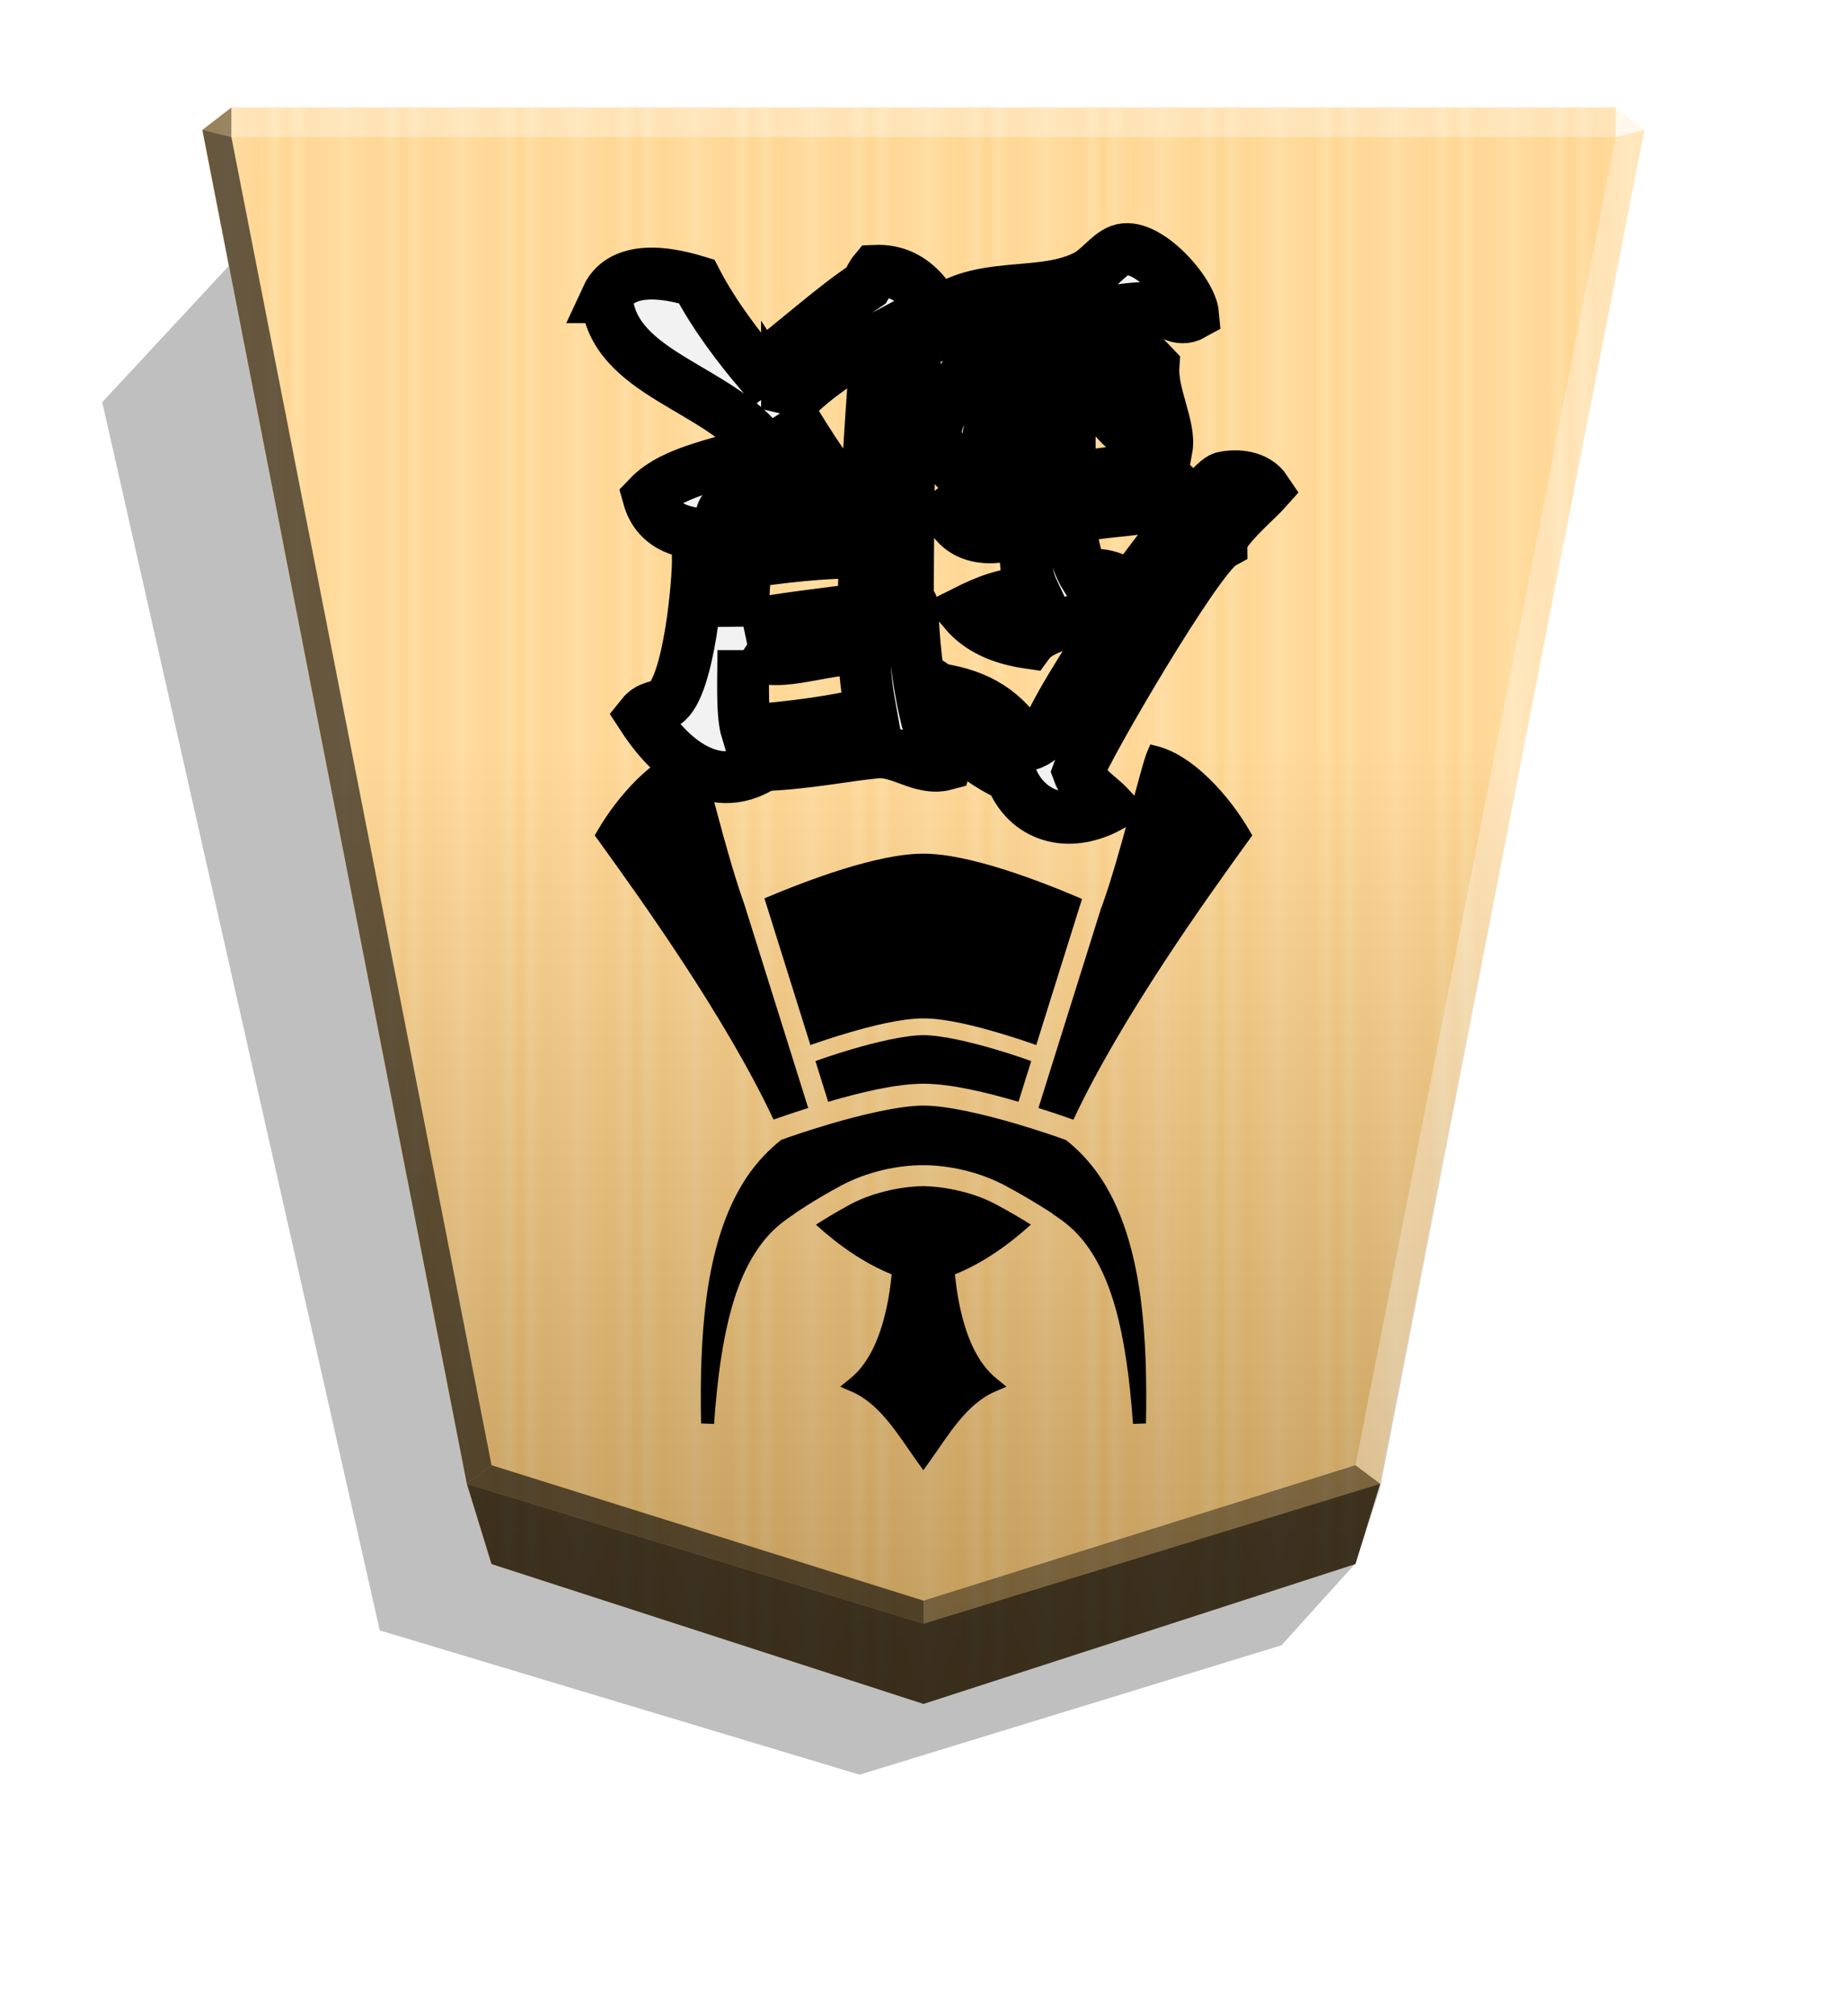 <?xml version="1.0" encoding="UTF-8" standalone="no"?>
<svg
   width="498.898"
   height="544.252"
   viewBox="0 0 1320 1440"
   version="1.1"
   id="svg33"
   sodipodi:docname="1GI.svg"
   inkscape:version="1.3 (0e150ed6c4, 2023-07-21)"
   xmlns:inkscape="http://www.inkscape.org/namespaces/inkscape"
   xmlns:sodipodi="http://sodipodi.sourceforge.net/DTD/sodipodi-0.dtd"
   xmlns="http://www.w3.org/2000/svg"
   xmlns:svg="http://www.w3.org/2000/svg">
  <sodipodi:namedview
     id="namedview33"
     pagecolor="#ffffff"
     bordercolor="#666666"
     borderopacity="1.0"
     inkscape:showpageshadow="2"
     inkscape:pageopacity="0.0"
     inkscape:pagecheckerboard="0"
     inkscape:deskcolor="#d1d1d1"
     inkscape:zoom="0.41088502"
     inkscape:cx="-410.09039"
     inkscape:cy="54.759845"
     inkscape:window-width="1916"
     inkscape:window-height="2022"
     inkscape:window-x="-10"
     inkscape:window-y="0"
     inkscape:window-maximized="0"
     inkscape:current-layer="svg33" />
  <style
     id="style1"><![CDATA[.B{color-interpolation-filters:sRGB}]]></style>
  <defs
     id="defs14">
    <linearGradient
       id="A"
       x1="-1430.769"
       y1="-77.47"
       x2="-1409.955"
       y2="-77.47"
       spreadMethod="reflect"
       gradientUnits="userSpaceOnUse">
      <stop
         offset="0"
         stop-color="#ffd285"
         id="stop1" />
      <stop
         offset=".232"
         stop-color="#ffcd79"
         id="stop2" />
      <stop
         offset=".616"
         stop-color="#ffca73"
         id="stop3" />
      <stop
         offset=".808"
         stop-color="#ffd386"
         id="stop4" />
      <stop
         offset="1"
         stop-color="#ffc86e"
         id="stop5" />
    </linearGradient>
    <filter
       id="B"
       x="-0.013"
       y="-0.011"
       width="1.026"
       height="1.022"
       class="B">
      <feGaussianBlur
         stdDeviation="2.441"
         id="feGaussianBlur5" />
    </filter>
    <linearGradient
       id="C"
       x1="-905.02"
       y1="-384.47"
       x2="-904.556"
       y2="184.159"
       gradientUnits="userSpaceOnUse">
      <stop
         offset="0"
         id="stop6" />
      <stop
         offset=".599"
         stop-color="#fff"
         id="stop7" />
    </linearGradient>
    <clipPath
       id="D">
      <path
         d="M416.432 609.694c3.905 57.109 83.956 66.383 116.659 111.778-28.311 11.227-66.383 15.132-85.908 35.632 6.834 24.406 28.799 26.846 44.418 28.311-3.905 4.393-6.834 9.274-7.81 16.108.488 16.596-6.345 96.158-23.918 107.873-4.881 3.417-11.715 1.952-17.572 9.274 17.084 26.358 50.276 62.479 90.301 36.609 29.775-.976 61.502-7.322 82.491-9.274 18.548-1.952 33.68 13.667 51.74 8.786 3.417-11.715-6.834-20.501-12.203-27.334-6.345-22.453-11.227-54.669-12.203-89.325 0-2.929-4.393-.976-3.417-4.881.488-57.109-.488-126.421 7.322-198.662 7.81 4.881 16.596 5.857 22.453-.976-9.274-13.667-20.501-44.906-54.181-43.442-2.441 2.929-3.905 6.346-6.345 10.738-26.358 17.572-50.764 40.513-80.051 62.479-13.179-15.62-32.216-40.025-45.395-65.407-27.334-8.298-51.74-9.762-66.383 11.715zm243.081 100.063c-.488 13.667 35.632 55.645 44.418 37.097-2.441-5.369-4.881-9.762-6.834-15.62-1.952-21.965 11.715-53.204 21.965-80.051-12.691 0-18.06 9.762-25.87.976-9.274 11.715-32.704 38.561-33.68 57.597zm2.441 189.388c0 34.168 32.215 54.669 53.204 64.431 11.715 29.775 41.978 39.049 72.729 22.453-7.81-8.298-18.548-13.667-22.941-25.87 6.345-18.06 88.349-158.637 105.921-168.399 0-10.25 24.406-30.263 32.704-39.537-6.834-10.25-20.989-11.715-31.727-9.274-10.25 2.441-63.455 74.681-67.36 80.539-8.298-2.929-19.525-12.203-34.168-7.322-6.345-10.25-10.25-22.941-10.739-41.978 20.501-9.762 65.407-2.929 79.563-21.477-18.548-25.382-53.693-10.25-80.539-10.25 0-31.239 0-84.932 2.929-116.171 12.691-2.929 41.49-10.25 59.55-8.298 10.25.976 17.572 10.738 28.799 4.393-1.464-17.084-35.144-54.669-54.181-47.347-8.786 3.417-15.62 14.155-25.382 19.036-31.239 15.62-71.753 4.393-103.48 23.918 11.715 17.572 35.144 22.941 65.895 13.667l-5.857 117.635c-21.477 5.857-42.954 6.834-57.597 19.525 5.857 12.691 21.477 26.358 58.086 12.203-1.464 12.691-3.417 29.287 4.393 45.883-21.965 1.952-34.168 6.834-50.764 15.132 11.227 13.179 27.334 20.013 47.347 22.941 10.739-14.643 46.371-19.036 64.431-20.013-12.203 20.013-39.537 59.55-51.252 86.396-3.417 3.417-8.298 8.298-15.62 9.274-14.643-24.894-34.656-37.097-63.943-41.49zm119.1-264.069c0 14.643 6.834 28.799 6.346 40.513 0 3.417-3.417 4.881-2.929 8.786 3.417 19.036 30.263 36.609 45.883 37.097 2.929-16.108-11.227-40.025-9.762-61.014-8.786-9.274-22.453-22.941-39.537-25.382zM517.471 870.347c23.429 15.62 52.228-.976 89.813-1.464-.976 17.084 2.441 36.609 4.393 47.347-22.453 6.345-59.062 11.227-91.765 13.667-3.905-12.691-2.441-41.49-2.441-59.55zm0-17.572c-.488-20.501.488-29.775 1.952-47.347 20.501-2.929 59.55-8.298 88.349-6.834-1.464 8.786-.976 31.239-1.464 41.002-25.87 3.905-58.574 6.834-88.837 13.179zm-14.643-73.217c-2.929-5.857-2.441-13.179 3.905-15.62 10.25-5.369 27.823-18.06 41.002-24.406 8.786 5.857 23.918 23.918 35.144 32.215-22.941 1.952-56.133 3.905-80.051 7.81zm46.859-87.372c6.834-13.667 42.466-38.561 66.383-51.252-1.464 17.572-6.834 89.813-7.81 126.421-25.382-18.548-41.002-47.835-58.574-75.169z"
         fill="#000"
         stroke-width="24.218"
         id="path7" />
    </clipPath>
    <filter
       id="E"
       x="-0.045"
       y="-0.052"
       width="1.09"
       height="1.104"
       class="B">
      <feGaussianBlur
         stdDeviation="8.893"
         id="feGaussianBlur7" />
    </filter>
    <filter
       id="F"
       x="-0.4"
       y="-0.452"
       width="1.8"
       height="1.903"
       class="B">
      <feGaussianBlur
         stdDeviation="1.833"
         id="feGaussianBlur8" />
    </filter>
    <filter
       id="G"
       x="-0.298"
       y="-0.333"
       width="1.596"
       height="1.665"
       class="B">
      <feGaussianBlur
         stdDeviation="1.833"
         id="feGaussianBlur9" />
    </filter>
    <filter
       id="H"
       x="-0.185"
       y="-0.152"
       width="1.37"
       height="1.304"
       class="B">
      <feGaussianBlur
         stdDeviation="1.833"
         id="feGaussianBlur10" />
    </filter>
    <filter
       id="I"
       x="-0.212"
       y="-0.232"
       width="1.425"
       height="1.465"
       class="B">
      <feGaussianBlur
         stdDeviation="1.833"
         id="feGaussianBlur11" />
    </filter>
    <filter
       id="J"
       x="-0.215"
       y="-0.248"
       width="1.429"
       height="1.495"
       class="B">
      <feGaussianBlur
         stdDeviation="1.833"
         id="feGaussianBlur12" />
    </filter>
    <filter
       id="K"
       x="-0.349"
       y="-0.417"
       width="1.697"
       height="1.834"
       class="B">
      <feGaussianBlur
         stdDeviation="1.833"
         id="feGaussianBlur13" />
    </filter>
    <clipPath
       id="L">
      <path
         d="M1711.016 1079.856c-1.919 0-3.839.737-5.309 2.208l-3.066 3.066c-2.942 2.942-2.942 7.677 0 10.619l85.245 85.248-85.245 85.245c-2.942 2.942-2.942 7.677 0 10.619l3.066 3.07c2.941 2.942 7.677 2.942 10.619 0l75.571-75.571v106.87c0 4.16 3.347 7.511 7.507 7.511h4.34c4.16 0 7.507-3.351 7.507-7.511v-106.87l75.568 75.571c2.942 2.942 7.677 2.942 10.619 0l3.07-3.07c2.942-2.942 2.941-7.677 0-10.619l-85.248-85.245 85.248-85.248c2.942-2.942 2.941-7.677 0-10.619l-3.07-3.066c-2.942-2.941-7.677-2.941-10.619 0l-85.245 85.245-85.248-85.245c-1.471-1.471-3.39-2.208-5.31-2.208zm90.558 101.135v.01h0-.01z"
         opacity="1"
         stroke-width="1.534"
         id="path13" />
    </clipPath>
    <filter
       id="M"
       x="-0.052"
       y="-0.044"
       width="1.105"
       height="1.089"
       class="B">
      <feGaussianBlur
         stdDeviation="4.412"
         id="feGaussianBlur14" />
    </filter>
    <linearGradient
       id="B-9"
       x1="-899.905"
       y1="-344.262"
       x2="-899.906"
       y2="125.211"
       gradientUnits="userSpaceOnUse"
       gradientTransform="matrix(-2.005,0,0,-2.005,-2466.486,447.205)">
      <stop
         offset=".597"
         stop-color="#fff"
         id="stop6-9" />
      <stop
         offset="1"
         id="stop7-9" />
    </linearGradient>
    <filter
       id="C-8"
       x="-0.011"
       y="-0.011"
       width="1.022"
       height="1.022"
       class="B">
      <feGaussianBlur
         stdDeviation="2.441"
         id="feGaussianBlur7-3" />
    </filter>
    <linearGradient
       id="B-99"
       x1="-899.905"
       y1="-344.262"
       x2="-899.906"
       y2="125.211"
       gradientUnits="userSpaceOnUse"
       gradientTransform="matrix(-2.005,0,0,-2.005,-2929.096,480.863)">
      <stop
         offset=".597"
         stop-color="#fff"
         id="stop6-7" />
      <stop
         offset="1"
         id="stop7-1" />
    </linearGradient>
    <filter
       id="C-3"
       x="-0.011"
       y="-0.011"
       width="1.022"
       height="1.022"
       class="B">
      <feGaussianBlur
         stdDeviation="2.441"
         id="feGaussianBlur7-0" />
    </filter>
  </defs>
  <path
     style="mix-blend-mode:multiply"
     d="M-2659.569 204.596l26.181 28.949 150.416 46.096 171.017-51.398 98.911-437.515-45.894-49.39z"
     transform="matrix(-2.005 0 0 2.005 -4364.078 706.823)"
     opacity=".5"
     filter="url(#B)"
     id="path14" />
  <path
     d="M-1220.686-340.838l-153.963 49.823-8.809 28.459-94.245 482.361 10.349 7.986h493.336l10.348-7.986-94.244-482.361-8.809-28.459z"
     fill="url(#A)"
     transform="matrix(-2.005 0 0 -2.005 -1787.639 533.542)"
     id="path15" />
  <path
     d="M-905.02-384.47l-153.963 49.823-8.809 26.778-94.245 484.042 10.349 7.986h493.336l10.349-7.986-94.244-482.219-8.809-28.601z"
     opacity=".25"
     fill="url(#C)"
     transform="matrix(-2.005 0 0 -2.005 -1154.688 446.055)"
     style="mix-blend-mode:overlay"
     id="path16" />
  <path
     d="M165.355 97.854l.043-21.064-20.75 16.013 20.707 5.052zm821.025 961.863l-17.664-13.248L660 1143.218v16.402z"
     opacity=".4"
     id="path17" />
  <path
     d="M333.62 1059.717l17.664-13.248L660 1143.218v16.402z"
     opacity=".6"
     id="path18" />
  <path
     d="M333.62 1059.717l17.664-13.248L165.355 97.854l-20.707-5.052z"
     opacity=".6"
     id="path19" />
  <g
     fill="#fff"
     id="g22">
    <path
       d="M986.38 1059.717l-17.664-13.248 185.93-948.615 20.707-5.052z"
       opacity=".3"
       id="path20" />
    <path
       d="M1154.646 97.854l-.043-21.064 20.75 16.013-20.707 5.052z"
       opacity=".8"
       id="path21" />
    <path
       d="M1154.646 97.854H165.355l.043-21.064h989.205l.043 21.064z"
       opacity=".3"
       id="path22" />
  </g>
  <path
     d="M351.283 1117.065l-17.663-57.348L660 1159.62l326.38-99.903-17.663 57.348L660 1216.968l-308.717-99.903z"
     opacity=".7"
     id="path25" />
  <path
     d="m 433.595,212.296 c 3.776,55.22 81.178,64.187 112.8,108.08 -27.374,10.855 -64.188,14.631 -83.066,34.454 6.608,23.598 27.846,25.958 42.949,27.374 -3.776,4.248 -6.608,8.967 -7.552,15.575 0.472,16.047 -6.136,92.978 -23.126,104.305 -4.72,3.304 -11.327,1.888 -16.991,8.967 16.519,25.486 48.613,60.412 87.314,35.398 28.79,-0.944 59.468,-7.08 79.762,-8.967 17.935,-1.888 32.566,13.215 50.029,8.495 3.304,-11.327 -6.608,-19.823 -11.799,-26.43 -6.136,-21.71 -10.855,-52.86 -11.799,-86.37 0,-2.832 -4.248,-0.944 -3.304,-4.72 0.472,-55.22 -0.472,-122.239 7.08,-192.091 7.551,4.72 16.047,5.664 21.71,-0.944 -8.967,-13.215 -19.823,-43.421 -52.388,-42.005 -2.36,2.832 -3.776,6.136 -6.136,10.383 -25.486,16.991 -49.085,39.173 -77.403,60.412 -12.743,-15.103 -31.15,-38.701 -43.893,-63.244 -43.493,-13.203 -58.819,-0.332 -64.187,11.328 z m 235.04,96.753 c -0.472,13.215 34.454,53.804 42.949,35.869 -2.36,-5.192 -4.72,-9.439 -6.608,-15.103 -1.888,-21.239 11.327,-51.444 21.239,-77.403 -12.271,0 -17.463,9.439 -25.014,0.944 -8.967,11.327 -31.622,37.285 -32.566,55.692 z m 2.36,183.123 c 0,33.038 31.15,52.86 51.444,62.3 11.327,28.79 40.589,37.757 70.323,21.711 -7.552,-8.023 -17.935,-13.215 -22.182,-25.014 6.136,-17.463 85.426,-153.389 102.417,-162.829 0,-9.911 23.598,-29.262 31.622,-38.229 -6.608,-9.911 -20.295,-11.327 -30.678,-8.967 -9.911,2.36 -61.356,72.211 -65.131,77.875 -8.023,-2.832 -18.879,-11.799 -33.038,-7.08 -6.136,-9.911 -9.911,-22.182 -10.383,-40.589 19.823,-9.439 63.244,-2.832 76.931,-20.767 -17.935,-24.542 -51.916,-9.911 -77.875,-9.911 0,-30.206 0,-82.122 2.832,-112.328 12.271,-2.832 40.117,-9.911 57.58,-8.023 9.911,0.944 16.991,10.383 27.846,4.248 -1.416,-16.519 -33.982,-52.86 -52.388,-45.781 -8.495,3.304 -15.103,13.687 -24.542,18.407 -30.206,15.103 -69.379,4.248 -100.057,23.126 11.327,16.991 33.982,22.182 63.716,13.215 l -5.664,113.744 c -20.767,5.664 -41.533,6.608 -55.692,18.879 5.664,12.271 20.767,25.486 56.164,11.799 -1.416,12.271 -3.304,28.318 4.248,44.365 -21.239,1.888 -33.038,6.608 -49.085,14.631 10.855,12.743 26.43,19.351 45.781,22.182 10.383,-14.159 44.837,-18.407 62.3,-19.351 -11.799,19.351 -38.229,57.58 -49.557,83.538 -3.304,3.304 -8.023,8.023 -15.103,8.967 -14.159,-24.07 -33.51,-35.869 -61.828,-40.117 z m 115.16,-255.334 c 0,14.159 6.608,27.846 6.136,39.173 0,3.304 -3.304,4.72 -2.832,8.495 3.304,18.407 29.262,35.398 44.365,35.87 2.832,-15.575 -10.855,-38.701 -9.439,-58.996 -8.495,-8.967 -21.71,-22.182 -38.229,-24.542 z m -254.862,227.488 c 22.654,15.103 50.501,-0.944 86.842,-1.416 -0.944,16.519 2.36,35.397 4.248,45.781 -21.711,6.136 -57.108,10.855 -88.73,13.215 -3.776,-12.271 -2.36,-40.117 -2.36,-57.58 z m 0,-16.991 c -0.472,-19.823 0.472,-28.79 1.888,-45.781 19.823,-2.832 57.58,-8.023 85.426,-6.608 -1.416,8.495 -0.944,30.206 -1.416,39.645 -25.014,3.776 -56.636,6.608 -85.898,12.743 z m -14.159,-70.795 c -2.832,-5.664 -2.36,-12.743 3.776,-15.103 9.911,-5.192 26.902,-17.463 39.645,-23.598 8.495,5.664 23.126,23.126 33.982,31.15 -22.182,1.888 -54.276,3.776 -77.403,7.552 z m 45.309,-84.482 c 6.608,-13.215 41.061,-37.285 64.188,-49.557 -1.416,16.991 -6.608,86.842 -7.551,122.239 -24.542,-17.935 -39.645,-46.253 -56.636,-72.683 z"
     id="path27-5"
     style="fill:#f2f2f2;stroke:#000000;stroke-width:37.042;stroke-dasharray:none;paint-order:stroke fill markers"
     sodipodi:nodetypes="ccccccccccccccccccccsccccssccccccccccccccccccccccccccccccccccccccccccccccccccccccccccc" />
  <path
     id="path6292-2-8-6"
     style="color:#000000;font-style:normal;font-variant:normal;font-weight:normal;font-stretch:normal;font-size:medium;line-height:normal;font-family:sans-serif;font-variant-ligatures:normal;font-variant-position:normal;font-variant-caps:normal;font-variant-numeric:normal;font-variant-alternates:normal;font-variant-east-asian:normal;font-feature-settings:normal;font-variation-settings:normal;text-indent:0;text-align:start;text-decoration:none;text-decoration-line:none;text-decoration-style:solid;text-decoration-color:#000000;letter-spacing:normal;word-spacing:normal;text-transform:none;writing-mode:lr-tb;direction:ltr;text-orientation:mixed;dominant-baseline:auto;baseline-shift:baseline;text-anchor:start;white-space:normal;shape-padding:0;shape-margin:0;inline-size:0;clip-rule:nonzero;display:inline;overflow:visible;visibility:visible;isolation:auto;mix-blend-mode:normal;color-interpolation:sRGB;color-interpolation-filters:linearRGB;solid-color:#000000;solid-opacity:1;vector-effect:none;fill:#000000;fill-opacity:1;fill-rule:nonzero;stroke:none;stroke-width:11.205;stroke-linecap:butt;stroke-linejoin:miter;stroke-miterlimit:4;stroke-dasharray:none;stroke-dashoffset:0;stroke-opacity:1;color-rendering:auto;image-rendering:auto;shape-rendering:auto;text-rendering:auto;enable-background:accumulate;stop-color:#000000"
     d="m 659.888,1050.038 4.52,-6.301 c 13.172,-18.408 26.096,-40.837 46.383,-49.681 l 8.494,-3.672 -7.202,-5.866 c -13.631,-11.035 -22.313,-30.594 -27.06,-56.046 -1.083,-5.797 -1.896,-11.967 -2.597,-18.302 19.748,-7.977 37.591,-20.446 54.323,-35.524 -5.809,-3.672 -14.218,-8.708 -25.22,-14.596 -17.93,-9.598 -40.066,-12.855 -51.667,-12.871 -11.794,-0.024 -33.982,3.266 -51.9,12.871 -11.162,5.981 -19.11,10.99 -24.87,14.654 16.7,15.049 34.493,27.5 54.206,35.466 -0.693,6.328 -1.492,12.509 -2.574,18.302 -4.748,25.449 -13.401,45.013 -27.03,56.046 l -7.245,5.866 8.494,3.672 c 20.288,8.839 33.249,31.273 46.413,49.682 z m 149.834,-33.044 9.283,-0.355 c 1.197,-62.538 -2.856,-120.934 -25.454,-163.816 -8.006,-15.195 -18.516,-28.141 -31.671,-38.561 -5.852,-2.109 -17.638,-6.301 -34.882,-11.408 -22.51,-6.69 -49.935,-13.213 -66.963,-13.228 -17.08,0 -44.588,6.545 -67.167,13.228 -16.835,4.987 -28.348,9.025 -34.503,11.234 -13.258,10.444 -23.824,23.459 -31.876,38.735 -22.599,42.882 -26.66,101.277 -25.454,163.816 l 9.282,0.355 c 4.766,-67.232 15.817,-108.531 38.239,-134.013 5.508,-6.257 12.052,-11.392 19.207,-15.966 l -0.09,-0.147 c 0,0 14.575,-10.013 33.249,-20.024 18.671,-10.013 40.628,-14.676 58.935,-14.654 18.15,0.025 40.061,4.694 58.731,14.685 18.67,10 33.744,19.967 33.744,19.967 l -0.114,0.174 c 7.171,4.58 13.745,9.7 19.265,15.968 22.422,25.481 33.479,66.781 38.239,134.012 z m -42.588,-217.292 c 34.724,-74.044 96.791,-160.061 124.935,-199.02 l 2.911,-3.992 -2.536,-4.361 c -13.042,-22.273 -38.881,-53.002 -66.029,-59.578 l -4.323,-1.044 -2.007,4.667 c -5.06,11.639 -18.296,71.083 -32.84,111.653 -0.051,-0.024 -0.089,-0.037 -0.114,-0.063 l -44.983,143.383 c 13.917,4.421 21.162,7.029 24.987,8.379 z m -214.315,-0.087 c 3.911,-1.377 10.991,-3.885 24.783,-8.264 l -45.742,-145.806 c -14.147,-39.48 -26.952,-97.826 -31.905,-109.201 l -2.038,-4.667 -4.323,1.044 c -27.149,6.57 -52.963,37.306 -65.999,59.578 l -2.574,4.361 2.911,3.992 c 28.142,38.971 90.155,124.959 124.887,198.961 z m 39.057,-12.698 c 22.42,-6.532 48.354,-12.913 68.16,-12.9 19.718,0 45.513,6.372 67.839,12.871 l 9.111,-29.044 c -5.103,-1.843 -13.472,-4.747 -25.57,-8.35 -17.277,-5.129 -38.335,-10.158 -51.405,-10.158 -13.114,0 -34.25,5.018 -51.58,10.158 -12.137,3.592 -20.533,6.516 -25.657,8.35 z m 148.696,-40.516 32.723,-104.356 c -30.988,-13.257 -80.625,-32.294 -113.287,-32.343 -32.519,-0.051 -81.992,18.546 -113.696,31.905 l 32.868,104.794 c 5.423,-1.932 13.815,-4.845 25.833,-8.408 17.764,-5.262 39.024,-10.633 54.995,-10.633 15.929,0 37.108,5.393 54.819,10.659 11.952,3.543 20.323,6.443 25.747,8.379 z"
     sodipodi:nodetypes="ccccccccscsccccccccccscssscsccsccscsccccccccccccccccccccccccccsccssscccccccssscssc" />
</svg>

